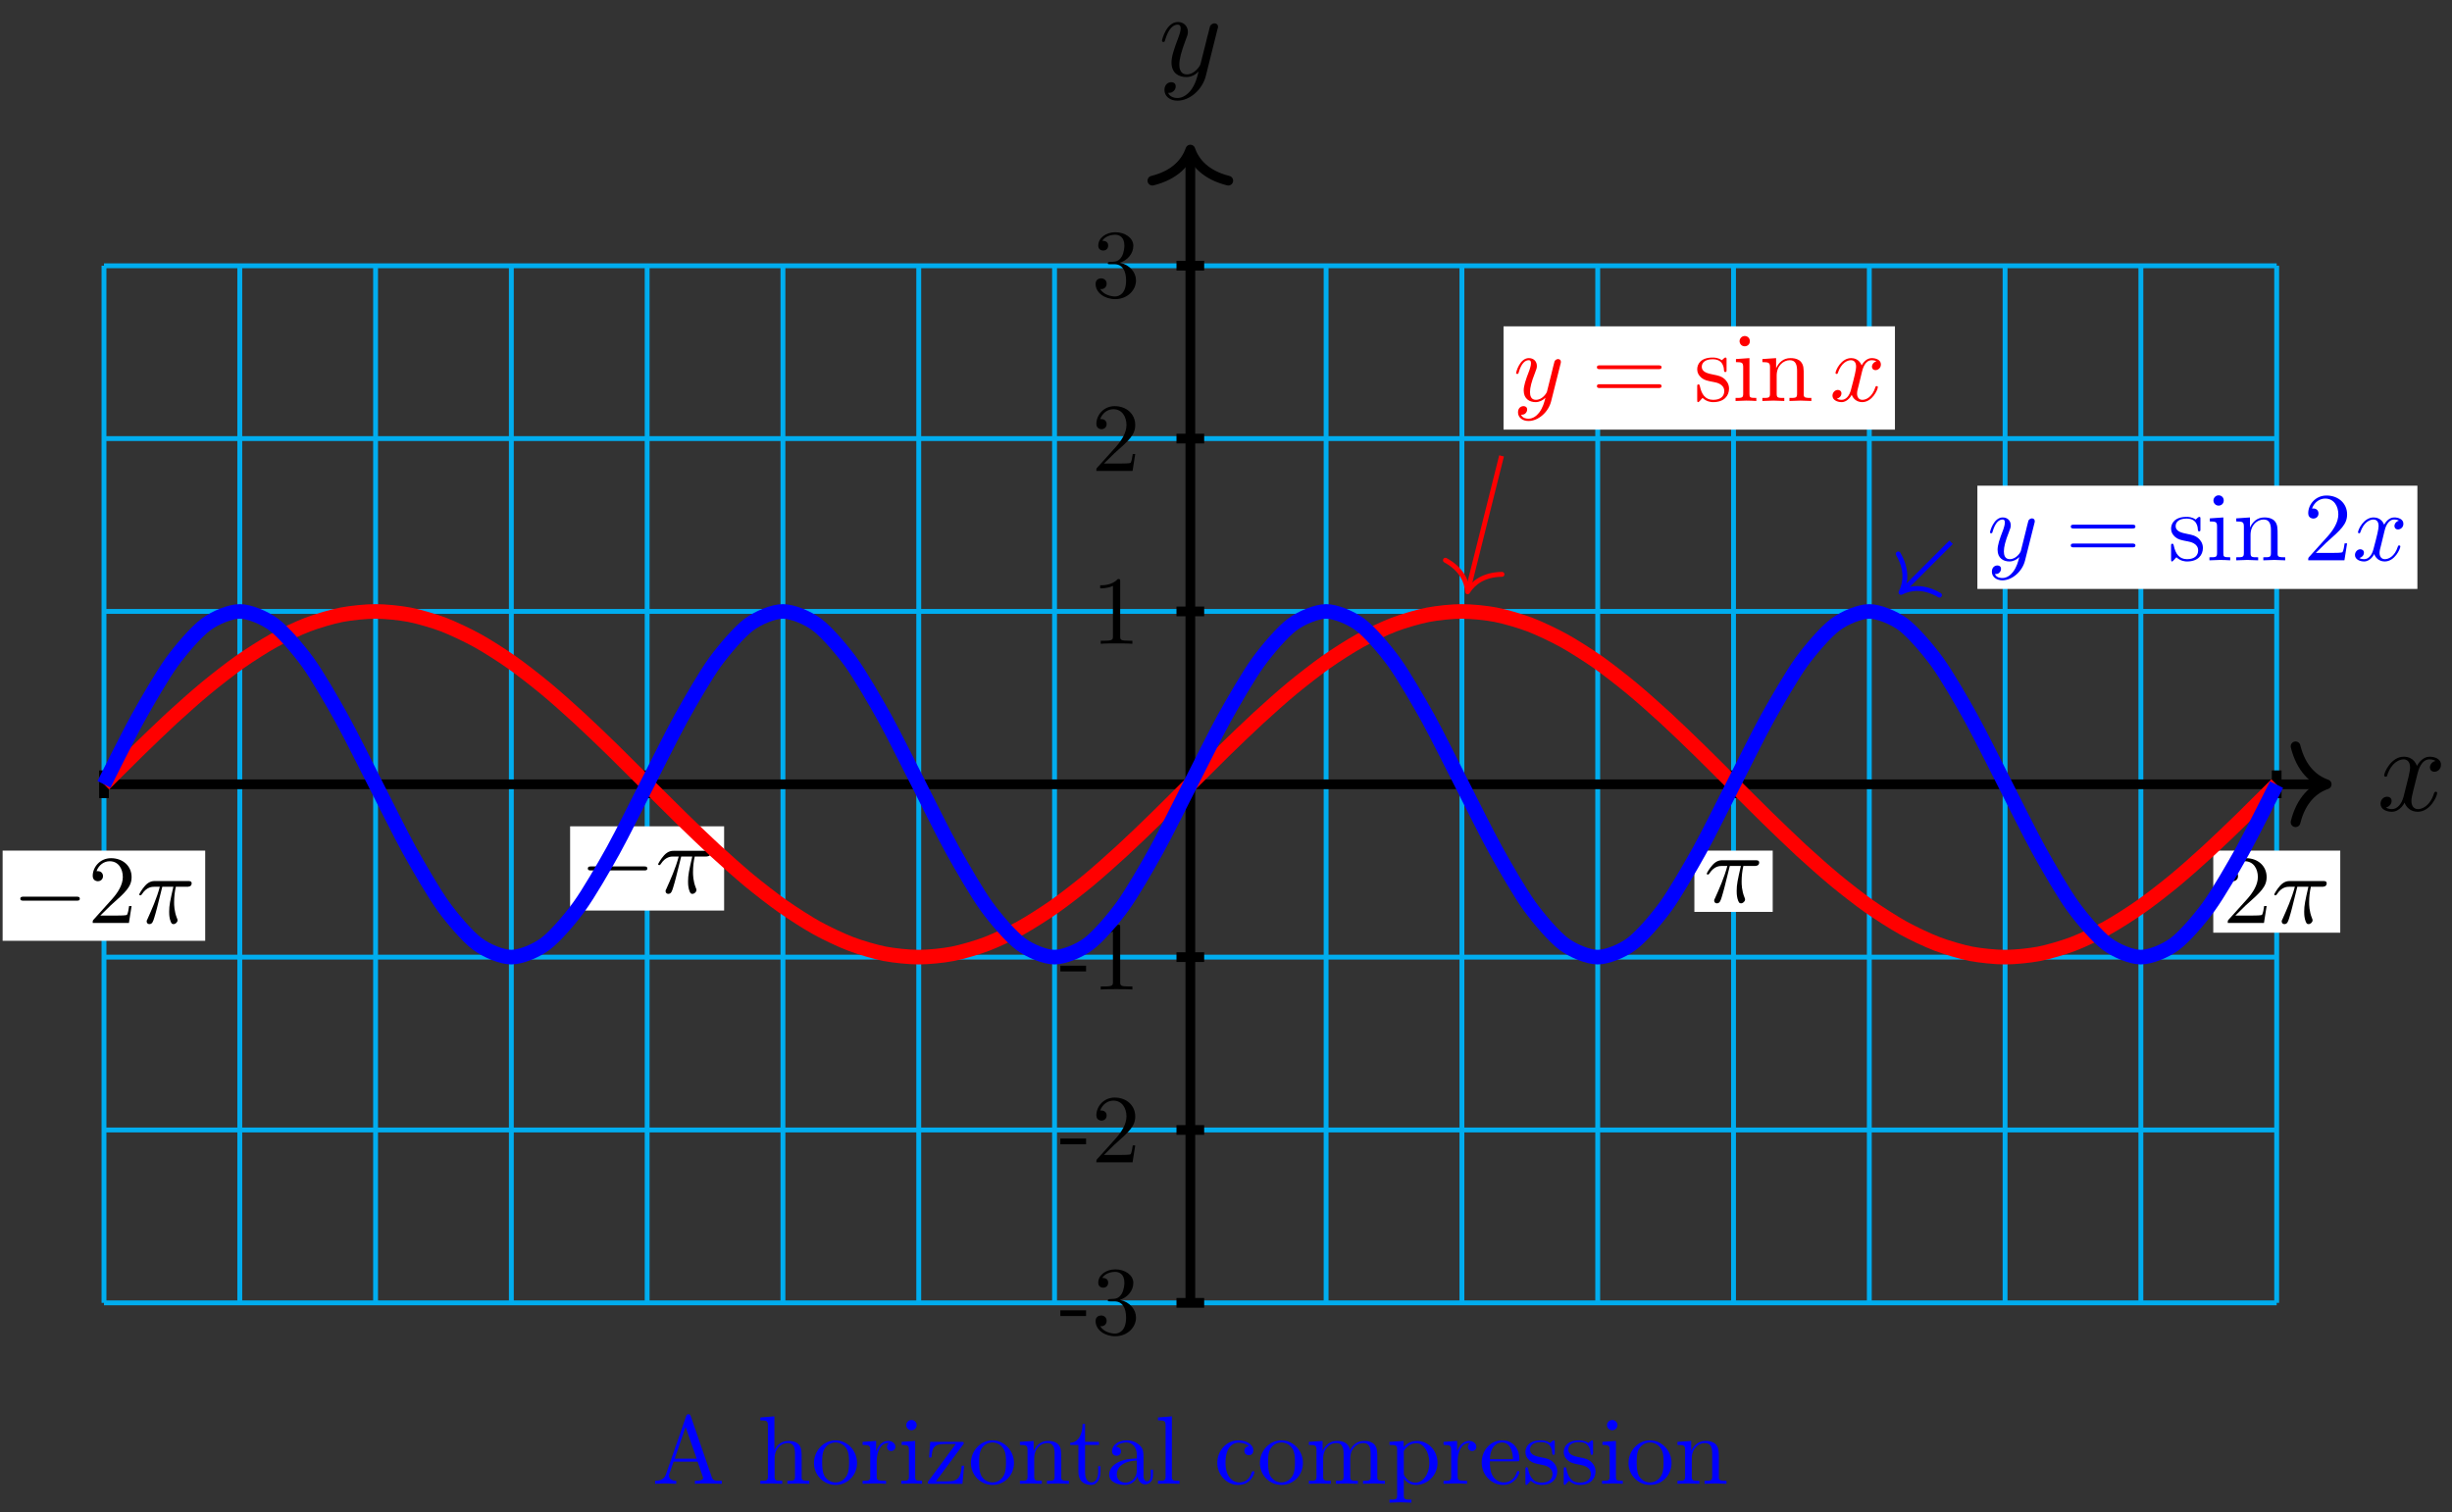 <?xml version="1.0" encoding="UTF-8"?>
<svg xmlns="http://www.w3.org/2000/svg" xmlns:xlink="http://www.w3.org/1999/xlink" width="201pt" height="124pt" viewBox="0 0 201 124" version="1.1">
<rect x="0" y="0" width="201" height="124" fill="#333333" stroke="none"/>
<defs>
<g>
<symbol overflow="visible" id="glyph0-0">
<path style="stroke:none;" d=""/>
</symbol>
<symbol overflow="visible" id="glyph0-1">
<path style="stroke:none;" d="M 3.328 -3.016 C 3.391 -3.266 3.625 -4.188 4.312 -4.188 C 4.359 -4.188 4.609 -4.188 4.812 -4.062 C 4.531 -4 4.344 -3.766 4.344 -3.516 C 4.344 -3.359 4.453 -3.172 4.719 -3.172 C 4.938 -3.172 5.25 -3.344 5.25 -3.75 C 5.25 -4.266 4.672 -4.406 4.328 -4.406 C 3.75 -4.406 3.406 -3.875 3.281 -3.656 C 3.031 -4.312 2.5 -4.406 2.203 -4.406 C 1.172 -4.406 0.594 -3.125 0.594 -2.875 C 0.594 -2.766 0.703 -2.766 0.719 -2.766 C 0.797 -2.766 0.828 -2.797 0.844 -2.875 C 1.188 -3.938 1.844 -4.188 2.188 -4.188 C 2.375 -4.188 2.719 -4.094 2.719 -3.516 C 2.719 -3.203 2.547 -2.547 2.188 -1.141 C 2.031 -0.531 1.672 -0.109 1.234 -0.109 C 1.172 -0.109 0.953 -0.109 0.734 -0.234 C 0.984 -0.297 1.203 -0.5 1.203 -0.781 C 1.203 -1.047 0.984 -1.125 0.844 -1.125 C 0.531 -1.125 0.297 -0.875 0.297 -0.547 C 0.297 -0.094 0.781 0.109 1.219 0.109 C 1.891 0.109 2.25 -0.594 2.266 -0.641 C 2.391 -0.281 2.75 0.109 3.344 0.109 C 4.375 0.109 4.938 -1.172 4.938 -1.422 C 4.938 -1.531 4.859 -1.531 4.828 -1.531 C 4.734 -1.531 4.719 -1.484 4.688 -1.422 C 4.359 -0.344 3.688 -0.109 3.375 -0.109 C 2.984 -0.109 2.828 -0.422 2.828 -0.766 C 2.828 -0.984 2.875 -1.203 2.984 -1.641 Z M 3.328 -3.016 "/>
</symbol>
<symbol overflow="visible" id="glyph0-2">
<path style="stroke:none;" d="M 4.844 -3.797 C 4.891 -3.938 4.891 -3.953 4.891 -4.031 C 4.891 -4.203 4.75 -4.297 4.594 -4.297 C 4.5 -4.297 4.344 -4.234 4.25 -4.094 C 4.234 -4.031 4.141 -3.734 4.109 -3.547 C 4.031 -3.297 3.969 -3.016 3.906 -2.75 L 3.453 -0.953 C 3.422 -0.812 2.984 -0.109 2.328 -0.109 C 1.828 -0.109 1.719 -0.547 1.719 -0.922 C 1.719 -1.375 1.891 -2 2.219 -2.875 C 2.375 -3.281 2.422 -3.391 2.422 -3.594 C 2.422 -4.031 2.109 -4.406 1.609 -4.406 C 0.656 -4.406 0.297 -2.953 0.297 -2.875 C 0.297 -2.766 0.391 -2.766 0.406 -2.766 C 0.516 -2.766 0.516 -2.797 0.562 -2.953 C 0.844 -3.891 1.234 -4.188 1.578 -4.188 C 1.656 -4.188 1.828 -4.188 1.828 -3.875 C 1.828 -3.625 1.719 -3.359 1.656 -3.172 C 1.25 -2.109 1.078 -1.547 1.078 -1.078 C 1.078 -0.188 1.703 0.109 2.297 0.109 C 2.688 0.109 3.016 -0.062 3.297 -0.344 C 3.172 0.172 3.047 0.672 2.656 1.203 C 2.391 1.531 2.016 1.828 1.562 1.828 C 1.422 1.828 0.969 1.797 0.797 1.406 C 0.953 1.406 1.094 1.406 1.219 1.281 C 1.328 1.203 1.422 1.062 1.422 0.875 C 1.422 0.562 1.156 0.531 1.062 0.531 C 0.828 0.531 0.5 0.688 0.5 1.172 C 0.5 1.672 0.938 2.047 1.562 2.047 C 2.578 2.047 3.609 1.141 3.891 0.016 Z M 4.844 -3.797 "/>
</symbol>
<symbol overflow="visible" id="glyph1-0">
<path style="stroke:none;" d=""/>
</symbol>
<symbol overflow="visible" id="glyph1-1">
<path style="stroke:none;" d="M 2.203 -1.484 L 2.203 -1.953 L 0.094 -1.953 L 0.094 -1.484 Z M 2.203 -1.484 "/>
</symbol>
<symbol overflow="visible" id="glyph1-2">
<path style="stroke:none;" d="M 3.641 -1.359 C 3.641 -2.016 3.141 -2.641 2.312 -2.812 C 2.969 -3.016 3.422 -3.578 3.422 -4.203 C 3.422 -4.859 2.719 -5.312 1.953 -5.312 C 1.156 -5.312 0.547 -4.828 0.547 -4.219 C 0.547 -3.953 0.719 -3.812 0.953 -3.812 C 1.203 -3.812 1.359 -3.984 1.359 -4.219 C 1.359 -4.609 0.984 -4.609 0.875 -4.609 C 1.109 -5 1.641 -5.109 1.922 -5.109 C 2.25 -5.109 2.688 -4.938 2.688 -4.219 C 2.688 -4.125 2.672 -3.656 2.469 -3.312 C 2.234 -2.922 1.953 -2.906 1.766 -2.891 C 1.703 -2.891 1.5 -2.875 1.453 -2.875 C 1.391 -2.859 1.328 -2.859 1.328 -2.766 C 1.328 -2.688 1.391 -2.688 1.516 -2.688 L 1.875 -2.688 C 2.531 -2.688 2.828 -2.141 2.828 -1.359 C 2.828 -0.281 2.266 -0.047 1.922 -0.047 C 1.578 -0.047 0.984 -0.188 0.703 -0.656 C 0.984 -0.609 1.234 -0.781 1.234 -1.094 C 1.234 -1.375 1.016 -1.531 0.781 -1.531 C 0.594 -1.531 0.328 -1.422 0.328 -1.078 C 0.328 -0.344 1.078 0.172 1.938 0.172 C 2.922 0.172 3.641 -0.547 3.641 -1.359 Z M 3.641 -1.359 "/>
</symbol>
<symbol overflow="visible" id="glyph1-3">
<path style="stroke:none;" d="M 3.578 -1.391 L 3.375 -1.391 C 3.344 -1.141 3.281 -0.797 3.203 -0.672 C 3.141 -0.609 2.625 -0.609 2.453 -0.609 L 1.016 -0.609 L 1.859 -1.438 C 3.094 -2.531 3.578 -2.969 3.578 -3.766 C 3.578 -4.672 2.859 -5.312 1.891 -5.312 C 0.984 -5.312 0.391 -4.578 0.391 -3.859 C 0.391 -3.422 0.797 -3.422 0.828 -3.422 C 0.953 -3.422 1.234 -3.516 1.234 -3.844 C 1.234 -4.047 1.094 -4.25 0.812 -4.25 C 0.75 -4.25 0.734 -4.25 0.703 -4.25 C 0.891 -4.766 1.328 -5.062 1.781 -5.062 C 2.516 -5.062 2.859 -4.422 2.859 -3.766 C 2.859 -3.125 2.453 -2.5 2.016 -2 L 0.484 -0.297 C 0.391 -0.203 0.391 -0.188 0.391 0 L 3.359 0 Z M 3.578 -1.391 "/>
</symbol>
<symbol overflow="visible" id="glyph1-4">
<path style="stroke:none;" d="M 3.344 0 L 3.344 -0.25 L 3.078 -0.25 C 2.359 -0.25 2.344 -0.328 2.344 -0.625 L 2.344 -5.094 C 2.344 -5.297 2.344 -5.312 2.156 -5.312 C 1.672 -4.797 0.969 -4.797 0.703 -4.797 L 0.703 -4.547 C 0.875 -4.547 1.344 -4.547 1.75 -4.75 L 1.75 -0.625 C 1.75 -0.344 1.734 -0.25 1.016 -0.25 L 0.75 -0.25 L 0.75 0 C 1.031 -0.031 1.734 -0.031 2.047 -0.031 C 2.359 -0.031 3.062 -0.031 3.344 0 Z M 3.344 0 "/>
</symbol>
<symbol overflow="visible" id="glyph1-5">
<path style="stroke:none;" d="M 5.719 0 L 5.719 -0.25 L 5.562 -0.25 C 5.094 -0.25 4.984 -0.297 4.891 -0.562 L 3.172 -5.547 C 3.125 -5.656 3.109 -5.703 2.984 -5.703 C 2.859 -5.703 2.844 -5.656 2.797 -5.547 L 1.141 -0.781 C 1 -0.375 0.688 -0.25 0.25 -0.25 L 0.25 0 L 1.062 -0.031 L 1.984 0 L 1.984 -0.25 C 1.578 -0.25 1.391 -0.453 1.391 -0.656 C 1.391 -0.672 1.391 -0.75 1.406 -0.766 L 1.766 -1.812 L 3.734 -1.812 L 4.156 -0.594 C 4.172 -0.562 4.188 -0.516 4.188 -0.484 C 4.188 -0.25 3.734 -0.25 3.516 -0.25 L 3.516 0 C 3.812 -0.031 4.359 -0.031 4.672 -0.031 Z M 3.656 -2.062 L 1.859 -2.062 L 2.75 -4.656 Z M 3.656 -2.062 "/>
</symbol>
<symbol overflow="visible" id="glyph1-6">
<path style="stroke:none;" d="M 4.266 0 L 4.266 -0.25 C 3.844 -0.25 3.656 -0.25 3.641 -0.484 L 3.641 -2.016 C 3.641 -2.688 3.641 -2.938 3.391 -3.234 C 3.281 -3.359 3.016 -3.516 2.562 -3.516 C 1.891 -3.516 1.531 -3.047 1.406 -2.75 L 1.406 -5.531 L 0.25 -5.438 L 0.25 -5.203 C 0.812 -5.203 0.875 -5.141 0.875 -4.75 L 0.875 -0.609 C 0.875 -0.25 0.781 -0.25 0.25 -0.25 L 0.25 0 L 1.156 -0.031 L 2.047 0 L 2.047 -0.25 C 1.516 -0.25 1.422 -0.25 1.422 -0.609 L 1.422 -2.078 C 1.422 -2.906 1.984 -3.344 2.5 -3.344 C 3 -3.344 3.094 -2.922 3.094 -2.469 L 3.094 -0.609 C 3.094 -0.25 3 -0.25 2.469 -0.25 L 2.469 0 L 3.375 -0.031 Z M 4.266 0 "/>
</symbol>
<symbol overflow="visible" id="glyph1-7">
<path style="stroke:none;" d="M 3.75 -1.703 C 3.75 -2.719 2.953 -3.562 1.984 -3.562 C 1 -3.562 0.219 -2.703 0.219 -1.703 C 0.219 -0.672 1.047 0.094 1.984 0.094 C 2.953 0.094 3.75 -0.688 3.75 -1.703 Z M 3.094 -1.766 C 3.094 -1.484 3.094 -1.047 2.922 -0.703 C 2.734 -0.344 2.391 -0.109 1.984 -0.109 C 1.656 -0.109 1.297 -0.281 1.078 -0.641 C 0.891 -1 0.891 -1.484 0.891 -1.766 C 0.891 -2.078 0.891 -2.516 1.078 -2.859 C 1.297 -3.234 1.672 -3.391 1.984 -3.391 C 2.328 -3.391 2.672 -3.219 2.891 -2.875 C 3.094 -2.531 3.094 -2.078 3.094 -1.766 Z M 3.094 -1.766 "/>
</symbol>
<symbol overflow="visible" id="glyph1-8">
<path style="stroke:none;" d="M 2.906 -3.031 C 2.906 -3.297 2.656 -3.516 2.312 -3.516 C 1.734 -3.516 1.438 -2.984 1.328 -2.641 L 1.328 -3.516 L 0.219 -3.438 L 0.219 -3.188 C 0.781 -3.188 0.844 -3.125 0.844 -2.734 L 0.844 -0.609 C 0.844 -0.25 0.75 -0.25 0.219 -0.25 L 0.219 0 L 1.125 -0.031 C 1.453 -0.031 1.828 -0.031 2.141 0 L 2.141 -0.25 L 1.969 -0.25 C 1.391 -0.25 1.375 -0.328 1.375 -0.625 L 1.375 -1.844 C 1.375 -2.641 1.703 -3.344 2.312 -3.344 C 2.359 -3.344 2.375 -3.344 2.406 -3.344 C 2.375 -3.328 2.219 -3.234 2.219 -3.031 C 2.219 -2.812 2.375 -2.688 2.562 -2.688 C 2.703 -2.688 2.906 -2.781 2.906 -3.031 Z M 2.906 -3.031 "/>
</symbol>
<symbol overflow="visible" id="glyph1-9">
<path style="stroke:none;" d="M 1.969 0 L 1.969 -0.25 C 1.438 -0.25 1.406 -0.281 1.406 -0.594 L 1.406 -3.516 L 0.297 -3.438 L 0.297 -3.188 C 0.812 -3.188 0.891 -3.141 0.891 -2.75 L 0.891 -0.609 C 0.891 -0.25 0.797 -0.25 0.266 -0.25 L 0.266 0 L 1.141 -0.031 C 1.422 -0.031 1.703 -0.016 1.969 0 Z M 1.531 -4.812 C 1.531 -5.031 1.344 -5.234 1.109 -5.234 C 0.844 -5.234 0.672 -5.016 0.672 -4.812 C 0.672 -4.594 0.859 -4.391 1.094 -4.391 C 1.375 -4.391 1.531 -4.609 1.531 -4.812 Z M 1.531 -4.812 "/>
</symbol>
<symbol overflow="visible" id="glyph1-10">
<path style="stroke:none;" d="M 3.203 -1.484 L 3 -1.484 C 2.922 -0.547 2.75 -0.203 1.828 -0.203 L 0.891 -0.203 L 3.109 -3.203 C 3.172 -3.281 3.172 -3.297 3.172 -3.328 C 3.172 -3.438 3.109 -3.438 2.969 -3.438 L 0.422 -3.438 L 0.328 -2.156 L 0.531 -2.156 C 0.578 -2.969 0.734 -3.266 1.609 -3.266 L 2.516 -3.266 L 0.297 -0.25 C 0.219 -0.172 0.219 -0.156 0.219 -0.109 C 0.219 0 0.281 0 0.438 0 L 3.062 0 Z M 3.203 -1.484 "/>
</symbol>
<symbol overflow="visible" id="glyph1-11">
<path style="stroke:none;" d="M 4.266 0 L 4.266 -0.25 C 3.844 -0.25 3.656 -0.25 3.641 -0.484 L 3.641 -2.016 C 3.641 -2.688 3.641 -2.938 3.391 -3.234 C 3.281 -3.359 3.016 -3.516 2.562 -3.516 C 1.969 -3.516 1.609 -3.172 1.375 -2.688 L 1.375 -3.516 L 0.25 -3.438 L 0.25 -3.188 C 0.812 -3.188 0.875 -3.125 0.875 -2.734 L 0.875 -0.609 C 0.875 -0.25 0.781 -0.25 0.25 -0.25 L 0.25 0 L 1.156 -0.031 L 2.047 0 L 2.047 -0.25 C 1.516 -0.25 1.422 -0.25 1.422 -0.609 L 1.422 -2.078 C 1.422 -2.906 1.984 -3.344 2.5 -3.344 C 3 -3.344 3.094 -2.922 3.094 -2.469 L 3.094 -0.609 C 3.094 -0.25 3 -0.25 2.469 -0.25 L 2.469 0 L 3.375 -0.031 Z M 4.266 0 "/>
</symbol>
<symbol overflow="visible" id="glyph1-12">
<path style="stroke:none;" d="M 2.641 -0.984 L 2.641 -1.438 L 2.453 -1.438 L 2.453 -1 C 2.453 -0.422 2.203 -0.109 1.906 -0.109 C 1.375 -0.109 1.375 -0.844 1.375 -0.969 L 1.375 -3.188 L 2.516 -3.188 L 2.516 -3.438 L 1.375 -3.438 L 1.375 -4.906 L 1.172 -4.906 C 1.172 -4.25 0.938 -3.391 0.156 -3.359 L 0.156 -3.188 L 0.828 -3.188 L 0.828 -0.984 C 0.828 -0.016 1.562 0.094 1.859 0.094 C 2.422 0.094 2.641 -0.484 2.641 -0.984 Z M 2.641 -0.984 "/>
</symbol>
<symbol overflow="visible" id="glyph1-13">
<path style="stroke:none;" d="M 3.844 -0.703 L 3.844 -1.156 L 3.656 -1.156 L 3.656 -0.703 C 3.656 -0.25 3.453 -0.203 3.359 -0.203 C 3.094 -0.203 3.062 -0.562 3.062 -0.594 L 3.062 -2.188 C 3.062 -2.531 3.062 -2.844 2.781 -3.125 C 2.469 -3.438 2.078 -3.562 1.688 -3.562 C 1.031 -3.562 0.484 -3.203 0.484 -2.672 C 0.484 -2.438 0.641 -2.297 0.859 -2.297 C 1.078 -2.297 1.219 -2.453 1.219 -2.656 C 1.219 -2.75 1.172 -3.016 0.812 -3.031 C 1.031 -3.312 1.422 -3.391 1.672 -3.391 C 2.062 -3.391 2.516 -3.078 2.516 -2.375 L 2.516 -2.078 C 2.109 -2.062 1.547 -2.031 1.047 -1.797 C 0.453 -1.516 0.25 -1.109 0.25 -0.75 C 0.25 -0.109 1.031 0.094 1.531 0.094 C 2.062 0.094 2.422 -0.234 2.578 -0.609 C 2.609 -0.281 2.828 0.047 3.203 0.047 C 3.359 0.047 3.844 -0.062 3.844 -0.703 Z M 2.516 -1.109 C 2.516 -0.359 1.938 -0.094 1.578 -0.094 C 1.188 -0.094 0.875 -0.359 0.875 -0.766 C 0.875 -1.203 1.203 -1.859 2.516 -1.906 Z M 2.516 -1.109 "/>
</symbol>
<symbol overflow="visible" id="glyph1-14">
<path style="stroke:none;" d="M 2.031 0 L 2.031 -0.25 C 1.5 -0.25 1.406 -0.25 1.406 -0.609 L 1.406 -5.531 L 0.266 -5.438 L 0.266 -5.203 C 0.828 -5.203 0.891 -5.141 0.891 -4.75 L 0.891 -0.609 C 0.891 -0.25 0.797 -0.25 0.266 -0.25 L 0.266 0 L 1.141 -0.031 Z M 2.031 0 "/>
</symbol>
<symbol overflow="visible" id="glyph1-15">
<path style="stroke:none;" d="M 3.312 -0.953 C 3.312 -1.031 3.234 -1.031 3.203 -1.031 C 3.125 -1.031 3.109 -1 3.094 -0.953 C 2.875 -0.203 2.344 -0.109 2.062 -0.109 C 1.641 -0.109 0.938 -0.453 0.938 -1.734 C 0.938 -3.031 1.578 -3.375 2.016 -3.375 C 2.078 -3.375 2.578 -3.359 2.859 -3.078 C 2.531 -3.047 2.484 -2.812 2.484 -2.703 C 2.484 -2.5 2.625 -2.344 2.859 -2.344 C 3.062 -2.344 3.219 -2.484 3.219 -2.719 C 3.219 -3.266 2.609 -3.562 2 -3.562 C 1 -3.562 0.266 -2.703 0.266 -1.719 C 0.266 -0.703 1.062 0.094 1.984 0.094 C 3.047 0.094 3.312 -0.875 3.312 -0.953 Z M 3.312 -0.953 "/>
</symbol>
<symbol overflow="visible" id="glyph1-16">
<path style="stroke:none;" d="M 6.484 0 L 6.484 -0.25 C 6.062 -0.25 5.859 -0.25 5.859 -0.484 L 5.859 -2.016 C 5.859 -2.688 5.859 -2.938 5.609 -3.234 C 5.5 -3.359 5.234 -3.516 4.766 -3.516 C 4.109 -3.516 3.75 -3.047 3.625 -2.734 C 3.5 -3.438 2.922 -3.516 2.562 -3.516 C 1.969 -3.516 1.609 -3.172 1.375 -2.688 L 1.375 -3.516 L 0.25 -3.438 L 0.25 -3.188 C 0.812 -3.188 0.875 -3.125 0.875 -2.734 L 0.875 -0.609 C 0.875 -0.25 0.781 -0.25 0.25 -0.25 L 0.25 0 L 1.156 -0.031 L 2.047 0 L 2.047 -0.25 C 1.516 -0.25 1.422 -0.25 1.422 -0.609 L 1.422 -2.078 C 1.422 -2.906 1.984 -3.344 2.5 -3.344 C 3 -3.344 3.094 -2.922 3.094 -2.469 L 3.094 -0.609 C 3.094 -0.25 3 -0.25 2.469 -0.25 L 2.469 0 L 3.375 -0.031 L 4.266 0 L 4.266 -0.25 C 3.734 -0.25 3.641 -0.25 3.641 -0.609 L 3.641 -2.078 C 3.641 -2.906 4.203 -3.344 4.719 -3.344 C 5.219 -3.344 5.312 -2.922 5.312 -2.469 L 5.312 -0.609 C 5.312 -0.25 5.219 -0.25 4.688 -0.25 L 4.688 0 L 5.594 -0.031 Z M 6.484 0 "/>
</symbol>
<symbol overflow="visible" id="glyph1-17">
<path style="stroke:none;" d="M 4.156 -1.719 C 4.156 -2.734 3.375 -3.516 2.484 -3.516 C 1.859 -3.516 1.531 -3.172 1.375 -3 L 1.375 -3.516 L 0.219 -3.438 L 0.219 -3.188 C 0.781 -3.188 0.844 -3.141 0.844 -2.781 L 0.844 0.938 C 0.844 1.297 0.75 1.297 0.219 1.297 L 0.219 1.547 L 1.109 1.516 L 2.016 1.547 L 2.016 1.297 C 1.484 1.297 1.391 1.297 1.391 0.938 L 1.391 -0.469 C 1.438 -0.344 1.766 0.094 2.375 0.094 C 3.328 0.094 4.156 -0.688 4.156 -1.719 Z M 3.484 -1.719 C 3.484 -0.75 2.938 -0.094 2.344 -0.094 C 2.031 -0.094 1.719 -0.25 1.5 -0.578 C 1.391 -0.734 1.391 -0.75 1.391 -0.906 L 1.391 -2.688 C 1.625 -3.094 2.016 -3.328 2.422 -3.328 C 3 -3.328 3.484 -2.625 3.484 -1.719 Z M 3.484 -1.719 "/>
</symbol>
<symbol overflow="visible" id="glyph1-18">
<path style="stroke:none;" d="M 3.312 -0.953 C 3.312 -1.031 3.25 -1.047 3.203 -1.047 C 3.125 -1.047 3.109 -1 3.094 -0.938 C 2.828 -0.109 2.109 -0.109 2.031 -0.109 C 1.625 -0.109 1.312 -0.344 1.125 -0.641 C 0.891 -1.031 0.891 -1.547 0.891 -1.844 L 3.109 -1.844 C 3.281 -1.844 3.312 -1.844 3.312 -2.016 C 3.312 -2.797 2.875 -3.562 1.875 -3.562 C 0.953 -3.562 0.219 -2.75 0.219 -1.75 C 0.219 -0.688 1.062 0.094 1.969 0.094 C 2.953 0.094 3.312 -0.797 3.312 -0.953 Z M 2.781 -2.016 L 0.891 -2.016 C 0.938 -3.203 1.609 -3.391 1.875 -3.391 C 2.703 -3.391 2.781 -2.312 2.781 -2.016 Z M 2.781 -2.016 "/>
</symbol>
<symbol overflow="visible" id="glyph1-19">
<path style="stroke:none;" d="M 2.875 -1.016 C 2.875 -1.438 2.625 -1.688 2.531 -1.781 C 2.266 -2.031 1.953 -2.094 1.625 -2.156 C 1.172 -2.25 0.641 -2.344 0.641 -2.812 C 0.641 -3.094 0.859 -3.422 1.531 -3.422 C 2.422 -3.422 2.453 -2.703 2.469 -2.453 C 2.484 -2.375 2.562 -2.375 2.562 -2.375 C 2.672 -2.375 2.672 -2.422 2.672 -2.578 L 2.672 -3.375 C 2.672 -3.516 2.672 -3.562 2.578 -3.562 C 2.547 -3.562 2.531 -3.562 2.422 -3.469 C 2.406 -3.438 2.312 -3.375 2.281 -3.344 C 1.984 -3.562 1.656 -3.562 1.531 -3.562 C 0.562 -3.562 0.266 -3.031 0.266 -2.594 C 0.266 -2.312 0.391 -2.094 0.609 -1.906 C 0.859 -1.703 1.078 -1.656 1.656 -1.547 C 1.828 -1.516 2.484 -1.391 2.484 -0.812 C 2.484 -0.406 2.203 -0.094 1.578 -0.094 C 0.922 -0.094 0.625 -0.547 0.484 -1.219 C 0.453 -1.328 0.453 -1.359 0.359 -1.359 C 0.266 -1.359 0.266 -1.297 0.266 -1.156 L 0.266 -0.109 C 0.266 0.031 0.266 0.094 0.344 0.094 C 0.391 0.094 0.391 0.078 0.547 -0.078 C 0.562 -0.094 0.562 -0.109 0.703 -0.25 C 1.062 0.078 1.422 0.094 1.578 0.094 C 2.5 0.094 2.875 -0.453 2.875 -1.016 Z M 2.875 -1.016 "/>
</symbol>
<symbol overflow="visible" id="glyph2-0">
<path style="stroke:none;" d=""/>
</symbol>
<symbol overflow="visible" id="glyph2-1">
<path style="stroke:none;" d="M 2.109 -2.969 L 3.016 -2.969 C 2.75 -1.797 2.672 -1.453 2.672 -0.922 C 2.672 -0.797 2.672 -0.578 2.734 -0.312 C 2.828 0.047 2.906 0.094 3.031 0.094 C 3.188 0.094 3.359 -0.062 3.359 -0.219 C 3.359 -0.266 3.359 -0.281 3.312 -0.391 C 3.078 -0.969 3.078 -1.484 3.078 -1.703 C 3.078 -2.125 3.125 -2.562 3.219 -2.969 L 4.125 -2.969 C 4.234 -2.969 4.516 -2.969 4.516 -3.25 C 4.516 -3.438 4.344 -3.438 4.203 -3.438 L 1.531 -3.438 C 1.359 -3.438 1.047 -3.438 0.703 -3.062 C 0.422 -2.75 0.219 -2.375 0.219 -2.344 C 0.219 -2.328 0.219 -2.266 0.312 -2.266 C 0.375 -2.266 0.391 -2.297 0.438 -2.359 C 0.828 -2.969 1.297 -2.969 1.453 -2.969 L 1.906 -2.969 C 1.656 -2.016 1.219 -1.047 0.891 -0.312 C 0.828 -0.203 0.828 -0.188 0.828 -0.125 C 0.828 0.031 0.953 0.094 1.047 0.094 C 1.297 0.094 1.359 -0.141 1.453 -0.438 C 1.562 -0.797 1.562 -0.812 1.672 -1.219 Z M 2.109 -2.969 "/>
</symbol>
<symbol overflow="visible" id="glyph2-2">
<path style="stroke:none;" d="M 3.875 -3.031 C 3.906 -3.141 3.906 -3.156 3.906 -3.219 C 3.906 -3.359 3.797 -3.438 3.672 -3.438 C 3.594 -3.438 3.469 -3.391 3.391 -3.266 C 3.375 -3.234 3.312 -2.984 3.281 -2.844 C 3.234 -2.625 3.172 -2.422 3.125 -2.203 L 2.766 -0.766 C 2.734 -0.641 2.391 -0.094 1.859 -0.094 C 1.453 -0.094 1.375 -0.438 1.375 -0.734 C 1.375 -1.094 1.5 -1.594 1.781 -2.297 C 1.906 -2.625 1.938 -2.703 1.938 -2.875 C 1.938 -3.234 1.688 -3.516 1.281 -3.516 C 0.531 -3.516 0.234 -2.359 0.234 -2.297 C 0.234 -2.219 0.312 -2.219 0.328 -2.219 C 0.406 -2.219 0.422 -2.234 0.453 -2.359 C 0.672 -3.109 0.984 -3.344 1.266 -3.344 C 1.328 -3.344 1.453 -3.344 1.453 -3.094 C 1.453 -2.891 1.375 -2.688 1.328 -2.531 C 1 -1.688 0.859 -1.234 0.859 -0.859 C 0.859 -0.156 1.359 0.094 1.828 0.094 C 2.141 0.094 2.422 -0.047 2.641 -0.266 C 2.531 0.141 2.438 0.531 2.125 0.953 C 1.906 1.234 1.609 1.453 1.25 1.453 C 1.125 1.453 0.766 1.438 0.641 1.125 C 0.766 1.125 0.875 1.125 0.984 1.031 C 1.062 0.953 1.141 0.859 1.141 0.703 C 1.141 0.453 0.922 0.422 0.844 0.422 C 0.656 0.422 0.391 0.547 0.391 0.938 C 0.391 1.344 0.75 1.641 1.25 1.641 C 2.062 1.641 2.891 0.906 3.109 0.016 Z M 3.875 -3.031 "/>
</symbol>
<symbol overflow="visible" id="glyph2-3">
<path style="stroke:none;" d="M 2.656 -2.406 C 2.703 -2.609 2.891 -3.344 3.453 -3.344 C 3.484 -3.344 3.688 -3.344 3.844 -3.25 C 3.625 -3.203 3.469 -3 3.469 -2.812 C 3.469 -2.688 3.547 -2.531 3.766 -2.531 C 3.938 -2.531 4.203 -2.672 4.203 -3 C 4.203 -3.406 3.734 -3.516 3.453 -3.516 C 3 -3.516 2.719 -3.094 2.625 -2.922 C 2.422 -3.438 1.984 -3.516 1.766 -3.516 C 0.938 -3.516 0.484 -2.5 0.484 -2.297 C 0.484 -2.219 0.562 -2.219 0.578 -2.219 C 0.641 -2.219 0.656 -2.234 0.672 -2.297 C 0.953 -3.141 1.469 -3.344 1.75 -3.344 C 1.891 -3.344 2.172 -3.281 2.172 -2.812 C 2.172 -2.562 2.047 -2.031 1.75 -0.922 C 1.625 -0.422 1.344 -0.094 0.984 -0.094 C 0.938 -0.094 0.75 -0.094 0.594 -0.188 C 0.781 -0.234 0.969 -0.391 0.969 -0.625 C 0.969 -0.844 0.781 -0.906 0.672 -0.906 C 0.438 -0.906 0.234 -0.688 0.234 -0.438 C 0.234 -0.078 0.625 0.094 0.984 0.094 C 1.5 0.094 1.797 -0.469 1.812 -0.516 C 1.906 -0.219 2.203 0.094 2.672 0.094 C 3.5 0.094 3.953 -0.938 3.953 -1.141 C 3.953 -1.219 3.875 -1.219 3.859 -1.219 C 3.781 -1.219 3.766 -1.188 3.75 -1.125 C 3.484 -0.281 2.953 -0.094 2.688 -0.094 C 2.375 -0.094 2.25 -0.344 2.25 -0.609 C 2.25 -0.781 2.297 -0.969 2.391 -1.312 Z M 2.656 -2.406 "/>
</symbol>
<symbol overflow="visible" id="glyph3-0">
<path style="stroke:none;" d=""/>
</symbol>
<symbol overflow="visible" id="glyph3-1">
<path style="stroke:none;" d="M 1.016 -0.609 L 1.859 -1.438 C 3.094 -2.531 3.578 -2.969 3.578 -3.766 C 3.578 -4.672 2.859 -5.312 1.891 -5.312 C 0.984 -5.312 0.391 -4.578 0.391 -3.859 C 0.391 -3.422 0.797 -3.422 0.828 -3.422 C 0.953 -3.422 1.234 -3.516 1.234 -3.844 C 1.234 -4.047 1.094 -4.25 0.812 -4.25 C 0.75 -4.25 0.734 -4.25 0.703 -4.25 C 0.891 -4.766 1.328 -5.062 1.781 -5.062 C 2.516 -5.062 2.859 -4.422 2.859 -3.766 C 2.859 -3.125 2.453 -2.5 2.016 -2 L 0.484 -0.297 C 0.391 -0.203 0.391 -0.188 0.391 0 L 3.359 0 L 3.578 -1.391 L 3.375 -1.391 C 3.344 -1.141 3.281 -0.797 3.203 -0.672 C 3.141 -0.609 2.625 -0.609 2.453 -0.609 Z M 1.016 -0.609 "/>
</symbol>
<symbol overflow="visible" id="glyph3-2">
<path style="stroke:none;" d="M 5.469 -2.609 C 5.594 -2.609 5.75 -2.609 5.75 -2.766 C 5.75 -2.922 5.594 -2.922 5.484 -2.922 L 0.703 -2.922 C 0.594 -2.922 0.453 -2.922 0.453 -2.766 C 0.453 -2.609 0.594 -2.609 0.719 -2.609 Z M 5.484 -1.062 C 5.594 -1.062 5.75 -1.062 5.75 -1.219 C 5.75 -1.375 5.594 -1.375 5.469 -1.375 L 0.719 -1.375 C 0.594 -1.375 0.453 -1.375 0.453 -1.219 C 0.453 -1.062 0.594 -1.062 0.703 -1.062 Z M 5.484 -1.062 "/>
</symbol>
<symbol overflow="visible" id="glyph3-3">
<path style="stroke:none;" d="M 1.656 -1.547 C 1.828 -1.516 2.484 -1.391 2.484 -0.812 C 2.484 -0.406 2.203 -0.094 1.578 -0.094 C 0.922 -0.094 0.625 -0.547 0.484 -1.219 C 0.453 -1.328 0.453 -1.359 0.359 -1.359 C 0.266 -1.359 0.266 -1.297 0.266 -1.156 L 0.266 -0.109 C 0.266 0.031 0.266 0.094 0.344 0.094 C 0.391 0.094 0.391 0.078 0.547 -0.078 C 0.562 -0.094 0.562 -0.109 0.703 -0.25 C 1.062 0.078 1.422 0.094 1.578 0.094 C 2.5 0.094 2.875 -0.453 2.875 -1.016 C 2.875 -1.438 2.625 -1.688 2.531 -1.781 C 2.266 -2.031 1.953 -2.094 1.625 -2.156 C 1.172 -2.25 0.641 -2.344 0.641 -2.812 C 0.641 -3.094 0.859 -3.422 1.531 -3.422 C 2.422 -3.422 2.453 -2.703 2.469 -2.453 C 2.484 -2.375 2.547 -2.375 2.562 -2.375 C 2.672 -2.375 2.672 -2.422 2.672 -2.578 L 2.672 -3.375 C 2.672 -3.516 2.672 -3.562 2.578 -3.562 C 2.547 -3.562 2.531 -3.562 2.422 -3.469 C 2.406 -3.438 2.312 -3.375 2.281 -3.344 C 1.984 -3.562 1.656 -3.562 1.531 -3.562 C 0.562 -3.562 0.266 -3.031 0.266 -2.594 C 0.266 -2.312 0.391 -2.094 0.609 -1.906 C 0.859 -1.703 1.078 -1.656 1.656 -1.547 Z M 1.656 -1.547 "/>
</symbol>
<symbol overflow="visible" id="glyph3-4">
<path style="stroke:none;" d="M 1.406 -3.516 L 0.297 -3.438 L 0.297 -3.188 C 0.812 -3.188 0.891 -3.141 0.891 -2.75 L 0.891 -0.609 C 0.891 -0.25 0.797 -0.25 0.266 -0.25 L 0.266 0 C 0.516 -0.016 0.953 -0.031 1.141 -0.031 C 1.422 -0.031 1.703 -0.016 1.969 0 L 1.969 -0.25 C 1.438 -0.25 1.406 -0.281 1.406 -0.594 Z M 1.438 -4.906 C 1.438 -5.156 1.25 -5.328 1.016 -5.328 C 0.766 -5.328 0.594 -5.109 0.594 -4.906 C 0.594 -4.688 0.766 -4.484 1.016 -4.484 C 1.25 -4.484 1.438 -4.656 1.438 -4.906 Z M 1.438 -4.906 "/>
</symbol>
<symbol overflow="visible" id="glyph3-5">
<path style="stroke:none;" d="M 0.875 -2.734 L 0.875 -0.609 C 0.875 -0.25 0.781 -0.25 0.25 -0.25 L 0.25 0 C 0.531 -0.016 0.938 -0.031 1.156 -0.031 C 1.359 -0.031 1.781 -0.016 2.047 0 L 2.047 -0.25 C 1.516 -0.25 1.422 -0.25 1.422 -0.609 L 1.422 -2.078 C 1.422 -2.906 1.984 -3.344 2.5 -3.344 C 3 -3.344 3.094 -2.922 3.094 -2.469 L 3.094 -0.609 C 3.094 -0.25 3 -0.25 2.469 -0.25 L 2.469 0 C 2.75 -0.016 3.156 -0.031 3.375 -0.031 C 3.578 -0.031 4 -0.016 4.266 0 L 4.266 -0.25 C 3.844 -0.25 3.656 -0.25 3.641 -0.484 L 3.641 -2.016 C 3.641 -2.688 3.641 -2.938 3.391 -3.234 C 3.281 -3.359 3.016 -3.516 2.562 -3.516 C 1.969 -3.516 1.609 -3.172 1.375 -2.688 L 1.375 -3.516 L 0.25 -3.438 L 0.25 -3.188 C 0.812 -3.188 0.875 -3.125 0.875 -2.734 Z M 0.875 -2.734 "/>
</symbol>
<symbol overflow="visible" id="glyph4-0">
<path style="stroke:none;" d=""/>
</symbol>
<symbol overflow="visible" id="glyph4-1">
<path style="stroke:none;" d="M 5.25 -1.828 C 5.391 -1.828 5.531 -1.828 5.531 -1.984 C 5.531 -2.156 5.391 -2.156 5.25 -2.156 L 0.938 -2.156 C 0.812 -2.156 0.656 -2.156 0.656 -1.984 C 0.656 -1.828 0.812 -1.828 0.938 -1.828 Z M 5.25 -1.828 "/>
</symbol>
</g>
</defs>
<g id="surface1">
<path style="fill:none;stroke-width:0.399;stroke-linecap:butt;stroke-linejoin:miter;stroke:rgb(0%,67.839%,93.729%);stroke-opacity:1;stroke-miterlimit:10;" d="M -89.052 -42.521 L 89.052 -42.521 M -89.052 -28.345 L 89.052 -28.345 M -89.052 -14.173 L 89.052 -14.173 M -89.052 -0.002 L 89.052 -0.002 M -89.052 14.174 L 89.052 14.174 M -89.052 28.346 L 89.052 28.346 M -89.052 42.514 L 89.052 42.514 M -89.052 -42.521 L -89.052 42.522 M -77.92 -42.521 L -77.92 42.522 M -66.788 -42.521 L -66.788 42.522 M -55.659 -42.521 L -55.659 42.522 M -44.527 -42.521 L -44.527 42.522 M -33.395 -42.521 L -33.395 42.522 M -22.263 -42.521 L -22.263 42.522 M -11.13 -42.521 L -11.13 42.522 M 0.002 -42.521 L 0.002 42.522 M 11.13 -42.521 L 11.13 42.522 M 22.263 -42.521 L 22.263 42.522 M 33.395 -42.521 L 33.395 42.522 M 44.527 -42.521 L 44.527 42.522 M 55.659 -42.521 L 55.659 42.522 M 66.788 -42.521 L 66.788 42.522 M 77.92 -42.521 L 77.92 42.522 M 89.052 -42.521 L 89.052 42.522 " transform="matrix(1,0,0,-1,97.576,64.307)"/>
<path style="fill:none;stroke-width:0.797;stroke-linecap:butt;stroke-linejoin:miter;stroke:rgb(0%,0%,0%);stroke-opacity:1;stroke-miterlimit:10;" d="M -89.052 -0.002 L 92.747 -0.002 " transform="matrix(1,0,0,-1,97.576,64.307)"/>
<path style="fill:none;stroke-width:0.797;stroke-linecap:round;stroke-linejoin:round;stroke:rgb(0%,0%,0%);stroke-opacity:1;stroke-miterlimit:10;" d="M -2.551 3.112 C -2.086 1.244 -1.047 0.362 -0 -0.002 C -1.047 -0.365 -2.086 -1.244 -2.551 -3.111 " transform="matrix(1,0,0,-1,190.727,64.307)"/>
<g style="fill:rgb(0%,0%,0%);fill-opacity:1;">
  <use xlink:href="#glyph0-1" x="194.845" y="66.452"/>
</g>
<path style="fill:none;stroke-width:0.797;stroke-linecap:butt;stroke-linejoin:miter;stroke:rgb(0%,0%,0%);stroke-opacity:1;stroke-miterlimit:10;" d="M 0.002 -42.521 L 0.002 51.643 " transform="matrix(1,0,0,-1,97.576,64.307)"/>
<path style="fill:none;stroke-width:0.797;stroke-linecap:round;stroke-linejoin:round;stroke:rgb(0%,0%,0%);stroke-opacity:1;stroke-miterlimit:10;" d="M -2.549 3.111 C -2.084 1.244 -1.045 0.361 -0.002 -0.002 C -1.045 -0.361 -2.084 -1.244 -2.549 -3.111 " transform="matrix(0,-1,-1,0,97.576,12.264)"/>
<g style="fill:rgb(0%,0%,0%);fill-opacity:1;">
  <use xlink:href="#glyph0-2" x="94.955" y="6.209"/>
</g>
<path style="fill:none;stroke-width:0.797;stroke-linecap:butt;stroke-linejoin:miter;stroke:rgb(0%,0%,0%);stroke-opacity:1;stroke-miterlimit:10;" d="M 1.135 -42.521 L -1.135 -42.521 " transform="matrix(1,0,0,-1,97.576,64.307)"/>
<g style="fill:rgb(0%,0%,0%);fill-opacity:1;">
  <use xlink:href="#glyph1-1" x="86.827" y="109.394"/>
  <use xlink:href="#glyph1-2" x="89.482" y="109.394"/>
</g>
<path style="fill:none;stroke-width:0.797;stroke-linecap:butt;stroke-linejoin:miter;stroke:rgb(0%,0%,0%);stroke-opacity:1;stroke-miterlimit:10;" d="M 1.135 -28.345 L -1.135 -28.345 " transform="matrix(1,0,0,-1,97.576,64.307)"/>
<g style="fill:rgb(0%,0%,0%);fill-opacity:1;">
  <use xlink:href="#glyph1-1" x="86.827" y="95.308"/>
  <use xlink:href="#glyph1-3" x="89.482" y="95.308"/>
</g>
<path style="fill:none;stroke-width:0.797;stroke-linecap:butt;stroke-linejoin:miter;stroke:rgb(0%,0%,0%);stroke-opacity:1;stroke-miterlimit:10;" d="M 1.135 -14.173 L -1.135 -14.173 " transform="matrix(1,0,0,-1,97.576,64.307)"/>
<g style="fill:rgb(0%,0%,0%);fill-opacity:1;">
  <use xlink:href="#glyph1-1" x="86.827" y="81.135"/>
  <use xlink:href="#glyph1-4" x="89.482" y="81.135"/>
</g>
<path style="fill:none;stroke-width:0.797;stroke-linecap:butt;stroke-linejoin:miter;stroke:rgb(0%,0%,0%);stroke-opacity:1;stroke-miterlimit:10;" d="M 1.135 14.174 L -1.135 14.174 " transform="matrix(1,0,0,-1,97.576,64.307)"/>
<g style="fill:rgb(0%,0%,0%);fill-opacity:1;">
  <use xlink:href="#glyph1-4" x="89.482" y="52.788"/>
</g>
<path style="fill:none;stroke-width:0.797;stroke-linecap:butt;stroke-linejoin:miter;stroke:rgb(0%,0%,0%);stroke-opacity:1;stroke-miterlimit:10;" d="M 1.135 28.346 L -1.135 28.346 " transform="matrix(1,0,0,-1,97.576,64.307)"/>
<g style="fill:rgb(0%,0%,0%);fill-opacity:1;">
  <use xlink:href="#glyph1-3" x="89.482" y="38.615"/>
</g>
<path style="fill:none;stroke-width:0.797;stroke-linecap:butt;stroke-linejoin:miter;stroke:rgb(0%,0%,0%);stroke-opacity:1;stroke-miterlimit:10;" d="M 1.135 42.522 L -1.135 42.522 " transform="matrix(1,0,0,-1,97.576,64.307)"/>
<g style="fill:rgb(0%,0%,0%);fill-opacity:1;">
  <use xlink:href="#glyph1-2" x="89.482" y="24.354"/>
</g>
<path style="fill:none;stroke-width:0.797;stroke-linecap:butt;stroke-linejoin:miter;stroke:rgb(0%,0%,0%);stroke-opacity:1;stroke-miterlimit:10;" d="M 44.527 1.135 L 44.527 -1.134 " transform="matrix(1,0,0,-1,97.576,64.307)"/>
<path style=" stroke:none;fill-rule:nonzero;fill:rgb(100%,100%,100%);fill-opacity:1;" d="M 145.316 69.746 L 138.895 69.746 L 138.895 74.77 L 145.316 74.77 Z M 145.316 69.746 "/>
<g style="fill:rgb(0%,0%,0%);fill-opacity:1;">
  <use xlink:href="#glyph2-1" x="139.69" y="73.974"/>
</g>
<path style="fill:none;stroke-width:0.797;stroke-linecap:butt;stroke-linejoin:miter;stroke:rgb(0%,0%,0%);stroke-opacity:1;stroke-miterlimit:10;" d="M 89.052 1.135 L 89.052 -1.134 " transform="matrix(1,0,0,-1,97.576,64.307)"/>
<path style=" stroke:none;fill-rule:nonzero;fill:rgb(100%,100%,100%);fill-opacity:1;" d="M 191.84 69.746 L 181.43 69.746 L 181.43 76.477 L 191.84 76.477 Z M 191.84 69.746 "/>
<g style="fill:rgb(0%,0%,0%);fill-opacity:1;">
  <use xlink:href="#glyph3-1" x="182.227" y="75.679"/>
</g>
<g style="fill:rgb(0%,0%,0%);fill-opacity:1;">
  <use xlink:href="#glyph2-1" x="186.212" y="75.679"/>
</g>
<path style="fill:none;stroke-width:0.797;stroke-linecap:butt;stroke-linejoin:miter;stroke:rgb(0%,0%,0%);stroke-opacity:1;stroke-miterlimit:10;" d="M -44.527 1.135 L -44.527 -1.134 " transform="matrix(1,0,0,-1,97.576,64.307)"/>
<path style=" stroke:none;fill-rule:nonzero;fill:rgb(100%,100%,100%);fill-opacity:1;" d="M 59.359 67.754 L 46.734 67.754 L 46.734 74.66 L 59.359 74.66 Z M 59.359 67.754 "/>
<g style="fill:rgb(0%,0%,0%);fill-opacity:1;">
  <use xlink:href="#glyph4-1" x="47.532" y="73.199"/>
</g>
<g style="fill:rgb(0%,0%,0%);fill-opacity:1;">
  <use xlink:href="#glyph2-1" x="53.731" y="73.199"/>
</g>
<path style="fill:none;stroke-width:0.797;stroke-linecap:butt;stroke-linejoin:miter;stroke:rgb(0%,0%,0%);stroke-opacity:1;stroke-miterlimit:10;" d="M -89.052 1.135 L -89.052 -1.134 " transform="matrix(1,0,0,-1,97.576,64.307)"/>
<path style=" stroke:none;fill-rule:nonzero;fill:rgb(100%,100%,100%);fill-opacity:1;" d="M 16.82 69.746 L 0.215 69.746 L 0.215 77.141 L 16.82 77.141 Z M 16.82 69.746 "/>
<g style="fill:rgb(0%,0%,0%);fill-opacity:1;">
  <use xlink:href="#glyph4-1" x="1.01" y="75.679"/>
</g>
<g style="fill:rgb(0%,0%,0%);fill-opacity:1;">
  <use xlink:href="#glyph3-1" x="7.209" y="75.679"/>
</g>
<g style="fill:rgb(0%,0%,0%);fill-opacity:1;">
  <use xlink:href="#glyph2-1" x="11.195" y="75.679"/>
</g>
<path style="fill:none;stroke-width:1.196;stroke-linecap:butt;stroke-linejoin:miter;stroke:rgb(100%,0%,0%);stroke-opacity:1;stroke-miterlimit:10;" d="M -89.052 -0.002 C -89.052 -0.002 -87.044 2.014 -86.271 2.764 C -85.498 3.518 -84.259 4.713 -83.49 5.424 C -82.717 6.131 -81.478 7.237 -80.705 7.873 C -79.935 8.51 -78.693 9.479 -77.924 10.022 C -77.15 10.565 -75.912 11.358 -75.139 11.784 C -74.369 12.209 -73.131 12.799 -72.358 13.092 C -71.584 13.385 -70.346 13.752 -69.577 13.901 C -68.803 14.049 -67.565 14.174 -66.792 14.174 C -66.018 14.174 -64.78 14.049 -64.01 13.901 C -63.237 13.752 -61.999 13.389 -61.225 13.096 C -60.456 12.799 -59.218 12.213 -58.444 11.784 C -57.671 11.358 -56.433 10.565 -55.659 10.022 C -54.89 9.483 -53.652 8.514 -52.878 7.877 C -52.105 7.237 -50.867 6.135 -50.097 5.424 C -49.324 4.717 -48.085 3.522 -47.312 2.768 C -46.543 2.014 -45.3 0.772 -44.531 0.002 C -43.758 -0.763 -42.519 -2.009 -41.746 -2.763 C -40.976 -3.513 -39.738 -4.713 -38.965 -5.42 C -38.191 -6.13 -36.953 -7.232 -36.184 -7.873 C -35.41 -8.509 -34.172 -9.478 -33.399 -10.017 C -32.625 -10.56 -31.387 -11.357 -30.618 -11.783 C -29.844 -12.209 -28.606 -12.798 -27.833 -13.091 C -27.063 -13.384 -25.825 -13.748 -25.051 -13.9 C -24.278 -14.048 -23.04 -14.173 -22.266 -14.173 C -21.497 -14.173 -20.259 -14.052 -19.485 -13.9 C -18.712 -13.752 -17.474 -13.388 -16.704 -13.095 C -15.931 -12.802 -14.693 -12.213 -13.919 -11.787 C -13.15 -11.361 -11.912 -10.568 -11.138 -10.025 C -10.365 -9.482 -9.127 -8.517 -8.353 -7.88 C -7.584 -7.24 -6.345 -6.138 -5.572 -5.427 C -4.799 -4.72 -3.56 -3.525 -2.791 -2.771 C -2.017 -2.017 -0.779 -0.775 -0.006 -0.005 C 0.768 0.76 2.006 2.006 2.775 2.76 C 3.549 3.51 4.787 4.709 5.56 5.416 C 6.33 6.127 7.568 7.229 8.341 7.87 C 9.115 8.506 10.353 9.475 11.126 10.018 C 11.896 10.561 13.134 11.354 13.908 11.78 C 14.681 12.205 15.919 12.795 16.689 13.092 C 17.462 13.385 18.7 13.748 19.474 13.897 C 20.243 14.049 21.481 14.174 22.255 14.174 C 23.028 14.174 24.266 14.053 25.04 13.901 C 25.809 13.752 27.047 13.389 27.821 13.096 C 28.594 12.803 29.832 12.213 30.602 11.787 C 31.375 11.362 32.614 10.569 33.387 10.03 C 34.16 9.487 35.399 8.518 36.168 7.881 C 36.942 7.245 38.18 6.139 38.953 5.432 C 39.723 4.725 40.961 3.526 41.734 2.776 C 42.508 2.022 43.746 0.776 44.515 0.01 C 45.289 -0.755 46.527 -2.002 47.3 -2.756 C 48.074 -3.509 49.312 -4.705 50.081 -5.416 C 50.855 -6.123 52.093 -7.228 52.866 -7.865 C 53.636 -8.502 54.874 -9.47 55.648 -10.013 C 56.421 -10.556 57.659 -11.353 58.433 -11.779 C 59.202 -12.205 60.44 -12.795 61.214 -13.088 C 61.987 -13.384 63.225 -13.748 63.995 -13.9 C 64.768 -14.048 66.006 -14.173 66.78 -14.173 C 67.549 -14.173 68.791 -14.052 69.561 -13.904 C 70.334 -13.755 71.573 -13.392 72.346 -13.099 C 73.115 -12.806 74.354 -12.216 75.127 -11.791 C 75.9 -11.365 77.139 -10.572 77.908 -10.029 C 78.682 -9.49 79.92 -8.521 80.693 -7.884 C 81.467 -7.248 82.705 -6.142 83.474 -5.435 C 84.248 -4.728 85.486 -3.529 86.259 -2.779 C 87.029 -2.025 89.04 -0.013 89.04 -0.013 " transform="matrix(1,0,0,-1,97.576,64.307)"/>
<path style="fill:none;stroke-width:1.196;stroke-linecap:butt;stroke-linejoin:miter;stroke:rgb(0%,0%,100%);stroke-opacity:1;stroke-miterlimit:10;" d="M -89.052 -0.002 C -89.052 -0.002 -87.044 4.034 -86.271 5.424 C -85.498 6.815 -84.259 8.959 -83.49 10.022 C -82.717 11.084 -81.478 12.518 -80.705 13.092 C -79.935 13.67 -78.693 14.174 -77.924 14.174 C -77.15 14.174 -75.912 13.67 -75.139 13.096 C -74.369 12.518 -73.131 11.088 -72.358 10.022 C -71.584 8.959 -70.346 6.815 -69.577 5.424 C -68.803 4.037 -67.565 1.506 -66.792 0.002 C -66.018 -1.502 -64.78 -4.029 -64.01 -5.42 C -63.237 -6.81 -61.999 -8.955 -61.225 -10.017 C -60.456 -11.084 -59.218 -12.517 -58.444 -13.091 C -57.671 -13.67 -56.433 -14.173 -55.659 -14.173 C -54.89 -14.173 -53.652 -13.67 -52.878 -13.095 C -52.105 -12.521 -50.867 -11.091 -50.097 -10.025 C -49.324 -8.963 -48.085 -6.818 -47.312 -5.427 C -46.543 -4.037 -45.3 -1.509 -44.531 -0.005 C -43.758 1.498 -42.519 4.026 -41.746 5.416 C -40.976 6.807 -39.738 8.952 -38.965 10.018 C -38.191 11.08 -36.953 12.514 -36.184 13.092 C -35.41 13.666 -34.172 14.174 -33.399 14.174 C -32.625 14.174 -31.387 13.67 -30.618 13.096 C -29.844 12.522 -28.606 11.092 -27.833 10.03 C -27.063 8.963 -25.825 6.823 -25.051 5.432 C -24.278 4.041 -23.04 1.514 -22.266 0.01 C -21.497 -1.494 -20.259 -4.025 -19.485 -5.416 C -18.712 -6.806 -17.474 -8.951 -16.704 -10.013 C -15.931 -11.08 -14.693 -12.513 -13.919 -13.091 C -13.15 -13.666 -11.912 -14.173 -11.138 -14.173 C -10.365 -14.173 -9.127 -13.673 -8.353 -13.099 C -7.584 -12.525 -6.345 -11.095 -5.572 -10.029 C -4.799 -8.966 -3.56 -6.826 -2.791 -5.435 C -2.017 -4.045 -0.779 -1.517 -0.006 -0.013 C 0.768 1.491 2.006 4.022 2.775 5.412 C 3.549 6.803 4.787 8.948 5.56 10.01 C 6.33 11.077 7.568 12.51 8.341 13.088 C 9.115 13.666 10.353 14.17 11.126 14.174 C 11.896 14.174 13.134 13.674 13.908 13.1 C 14.681 12.526 15.919 11.096 16.689 10.034 C 17.462 8.971 18.7 6.827 19.474 5.44 C 20.243 4.049 21.481 1.522 22.255 0.018 C 23.028 -1.49 24.266 -4.017 25.04 -5.408 C 25.809 -6.798 27.047 -8.943 27.821 -10.009 C 28.594 -11.076 29.832 -12.509 30.602 -13.088 C 31.375 -13.666 32.614 -14.17 33.387 -14.173 C 34.16 -14.173 35.399 -13.673 36.168 -13.099 C 36.942 -12.525 38.18 -11.099 38.953 -10.037 C 39.723 -8.974 40.961 -6.83 41.734 -5.443 C 42.508 -4.052 43.746 -1.525 44.515 -0.021 C 45.289 1.487 46.527 4.014 47.3 5.405 C 48.074 6.795 49.312 8.94 50.081 10.006 C 50.855 11.073 52.093 12.506 52.866 13.084 C 53.636 13.662 54.874 14.17 55.648 14.174 C 56.421 14.174 57.659 13.674 58.433 13.104 C 59.202 12.53 60.44 11.1 61.214 10.037 C 61.987 8.975 63.225 6.834 63.995 5.444 C 64.768 4.053 66.006 1.53 66.78 0.022 C 67.549 -1.482 68.791 -4.009 69.561 -5.4 C 70.334 -6.795 71.573 -8.939 72.346 -10.005 C 73.115 -11.072 74.354 -12.505 75.127 -13.084 C 75.9 -13.662 77.139 -14.17 77.908 -14.173 C 78.682 -14.177 79.92 -13.677 80.693 -13.103 C 81.467 -12.529 82.705 -11.103 83.474 -10.041 C 84.248 -8.978 85.486 -6.838 86.259 -5.447 C 87.029 -4.06 89.04 -0.025 89.04 -0.025 " transform="matrix(1,0,0,-1,97.576,64.307)"/>
<path style="fill:none;stroke-width:0.399;stroke-linecap:butt;stroke-linejoin:miter;stroke:rgb(100%,0%,0%);stroke-opacity:1;stroke-miterlimit:10;" d="M 22.774 15.979 L 25.512 26.928 " transform="matrix(1,0,0,-1,97.576,64.307)"/>
<path style="fill:none;stroke-width:0.399;stroke-linecap:round;stroke-linejoin:round;stroke:rgb(100%,0%,0%);stroke-opacity:1;stroke-miterlimit:10;" d="M -2.071 2.391 C -1.692 0.956 -0.851 0.28 0 0.002 C -0.852 -0.28 -1.693 -0.957 -2.071 -2.392 " transform="matrix(-0.243,0.97,0.97,0.242,120.303,48.523)"/>
<path style=" stroke:none;fill-rule:nonzero;fill:rgb(100%,100%,100%);fill-opacity:1;" d="M 155.336 26.758 L 123.25 26.758 L 123.25 35.227 L 155.336 35.227 Z M 155.336 26.758 "/>
<g style="fill:rgb(100%,0%,0%);fill-opacity:1;">
  <use xlink:href="#glyph2-2" x="124.046" y="32.879"/>
</g>
<g style="fill:rgb(100%,0%,0%);fill-opacity:1;">
  <use xlink:href="#glyph3-2" x="130.454" y="32.879"/>
</g>
<g style="fill:rgb(100%,0%,0%);fill-opacity:1;">
  <use xlink:href="#glyph3-3" x="138.861" y="32.879"/>
  <use xlink:href="#glyph3-4" x="142.005" y="32.879"/>
  <use xlink:href="#glyph3-5" x="144.219" y="32.879"/>
</g>
<g style="fill:rgb(100%,0%,0%);fill-opacity:1;">
  <use xlink:href="#glyph2-3" x="149.981" y="32.879"/>
</g>
<path style="fill:none;stroke-width:0.399;stroke-linecap:butt;stroke-linejoin:miter;stroke:rgb(0%,0%,100%);stroke-opacity:1;stroke-miterlimit:10;" d="M 58.394 15.873 L 62.362 19.842 " transform="matrix(1,0,0,-1,97.576,64.307)"/>
<path style="fill:none;stroke-width:0.399;stroke-linecap:round;stroke-linejoin:round;stroke:rgb(0%,0%,100%);stroke-opacity:1;stroke-miterlimit:10;" d="M -2.073 2.392 C -1.692 0.956 -0.849 0.279 -0.001 -0 C -0.849 -0.279 -1.692 -0.956 -2.073 -2.392 " transform="matrix(-0.707,0.707,0.707,0.707,155.831,48.575)"/>
<path style=" stroke:none;fill-rule:nonzero;fill:rgb(100%,100%,100%);fill-opacity:1;" d="M 198.164 39.824 L 162.094 39.824 L 162.094 48.289 L 198.164 48.289 Z M 198.164 39.824 "/>
<g style="fill:rgb(0%,0%,100%);fill-opacity:1;">
  <use xlink:href="#glyph2-2" x="162.891" y="45.943"/>
</g>
<g style="fill:rgb(0%,0%,100%);fill-opacity:1;">
  <use xlink:href="#glyph3-2" x="169.299" y="45.943"/>
</g>
<g style="fill:rgb(0%,0%,100%);fill-opacity:1;">
  <use xlink:href="#glyph3-3" x="177.706" y="45.943"/>
  <use xlink:href="#glyph3-4" x="180.85" y="45.943"/>
  <use xlink:href="#glyph3-5" x="183.064" y="45.943"/>
</g>
<g style="fill:rgb(0%,0%,100%);fill-opacity:1;">
  <use xlink:href="#glyph3-1" x="188.823" y="45.943"/>
</g>
<g style="fill:rgb(0%,0%,100%);fill-opacity:1;">
  <use xlink:href="#glyph2-3" x="192.812" y="45.943"/>
</g>
<g style="fill:rgb(0%,0%,100%);fill-opacity:1;">
  <use xlink:href="#glyph1-5" x="53.451" y="121.664"/>
</g>
<g style="fill:rgb(0%,0%,100%);fill-opacity:1;">
  <use xlink:href="#glyph1-6" x="62.075" y="121.664"/>
  <use xlink:href="#glyph1-7" x="66.506" y="121.664"/>
  <use xlink:href="#glyph1-8" x="70.492" y="121.664"/>
  <use xlink:href="#glyph1-9" x="73.616" y="121.664"/>
  <use xlink:href="#glyph1-10" x="75.832" y="121.664"/>
  <use xlink:href="#glyph1-7" x="79.371" y="121.664"/>
  <use xlink:href="#glyph1-11" x="83.356" y="121.664"/>
</g>
<g style="fill:rgb(0%,0%,100%);fill-opacity:1;">
  <use xlink:href="#glyph1-12" x="87.572" y="121.664"/>
  <use xlink:href="#glyph1-13" x="90.673" y="121.664"/>
  <use xlink:href="#glyph1-14" x="94.658" y="121.664"/>
</g>
<g style="fill:rgb(0%,0%,100%);fill-opacity:1;">
  <use xlink:href="#glyph1-15" x="99.52" y="121.664"/>
  <use xlink:href="#glyph1-7" x="103.059" y="121.664"/>
  <use xlink:href="#glyph1-16" x="107.044" y="121.664"/>
  <use xlink:href="#glyph1-17" x="113.684" y="121.664"/>
  <use xlink:href="#glyph1-8" x="118.115" y="121.664"/>
  <use xlink:href="#glyph1-18" x="121.24" y="121.664"/>
  <use xlink:href="#glyph1-19" x="124.779" y="121.664"/>
  <use xlink:href="#glyph1-19" x="127.919" y="121.664"/>
  <use xlink:href="#glyph1-9" x="131.059" y="121.664"/>
  <use xlink:href="#glyph1-7" x="133.275" y="121.664"/>
  <use xlink:href="#glyph1-11" x="137.26" y="121.664"/>
</g>
</g>
</svg>
